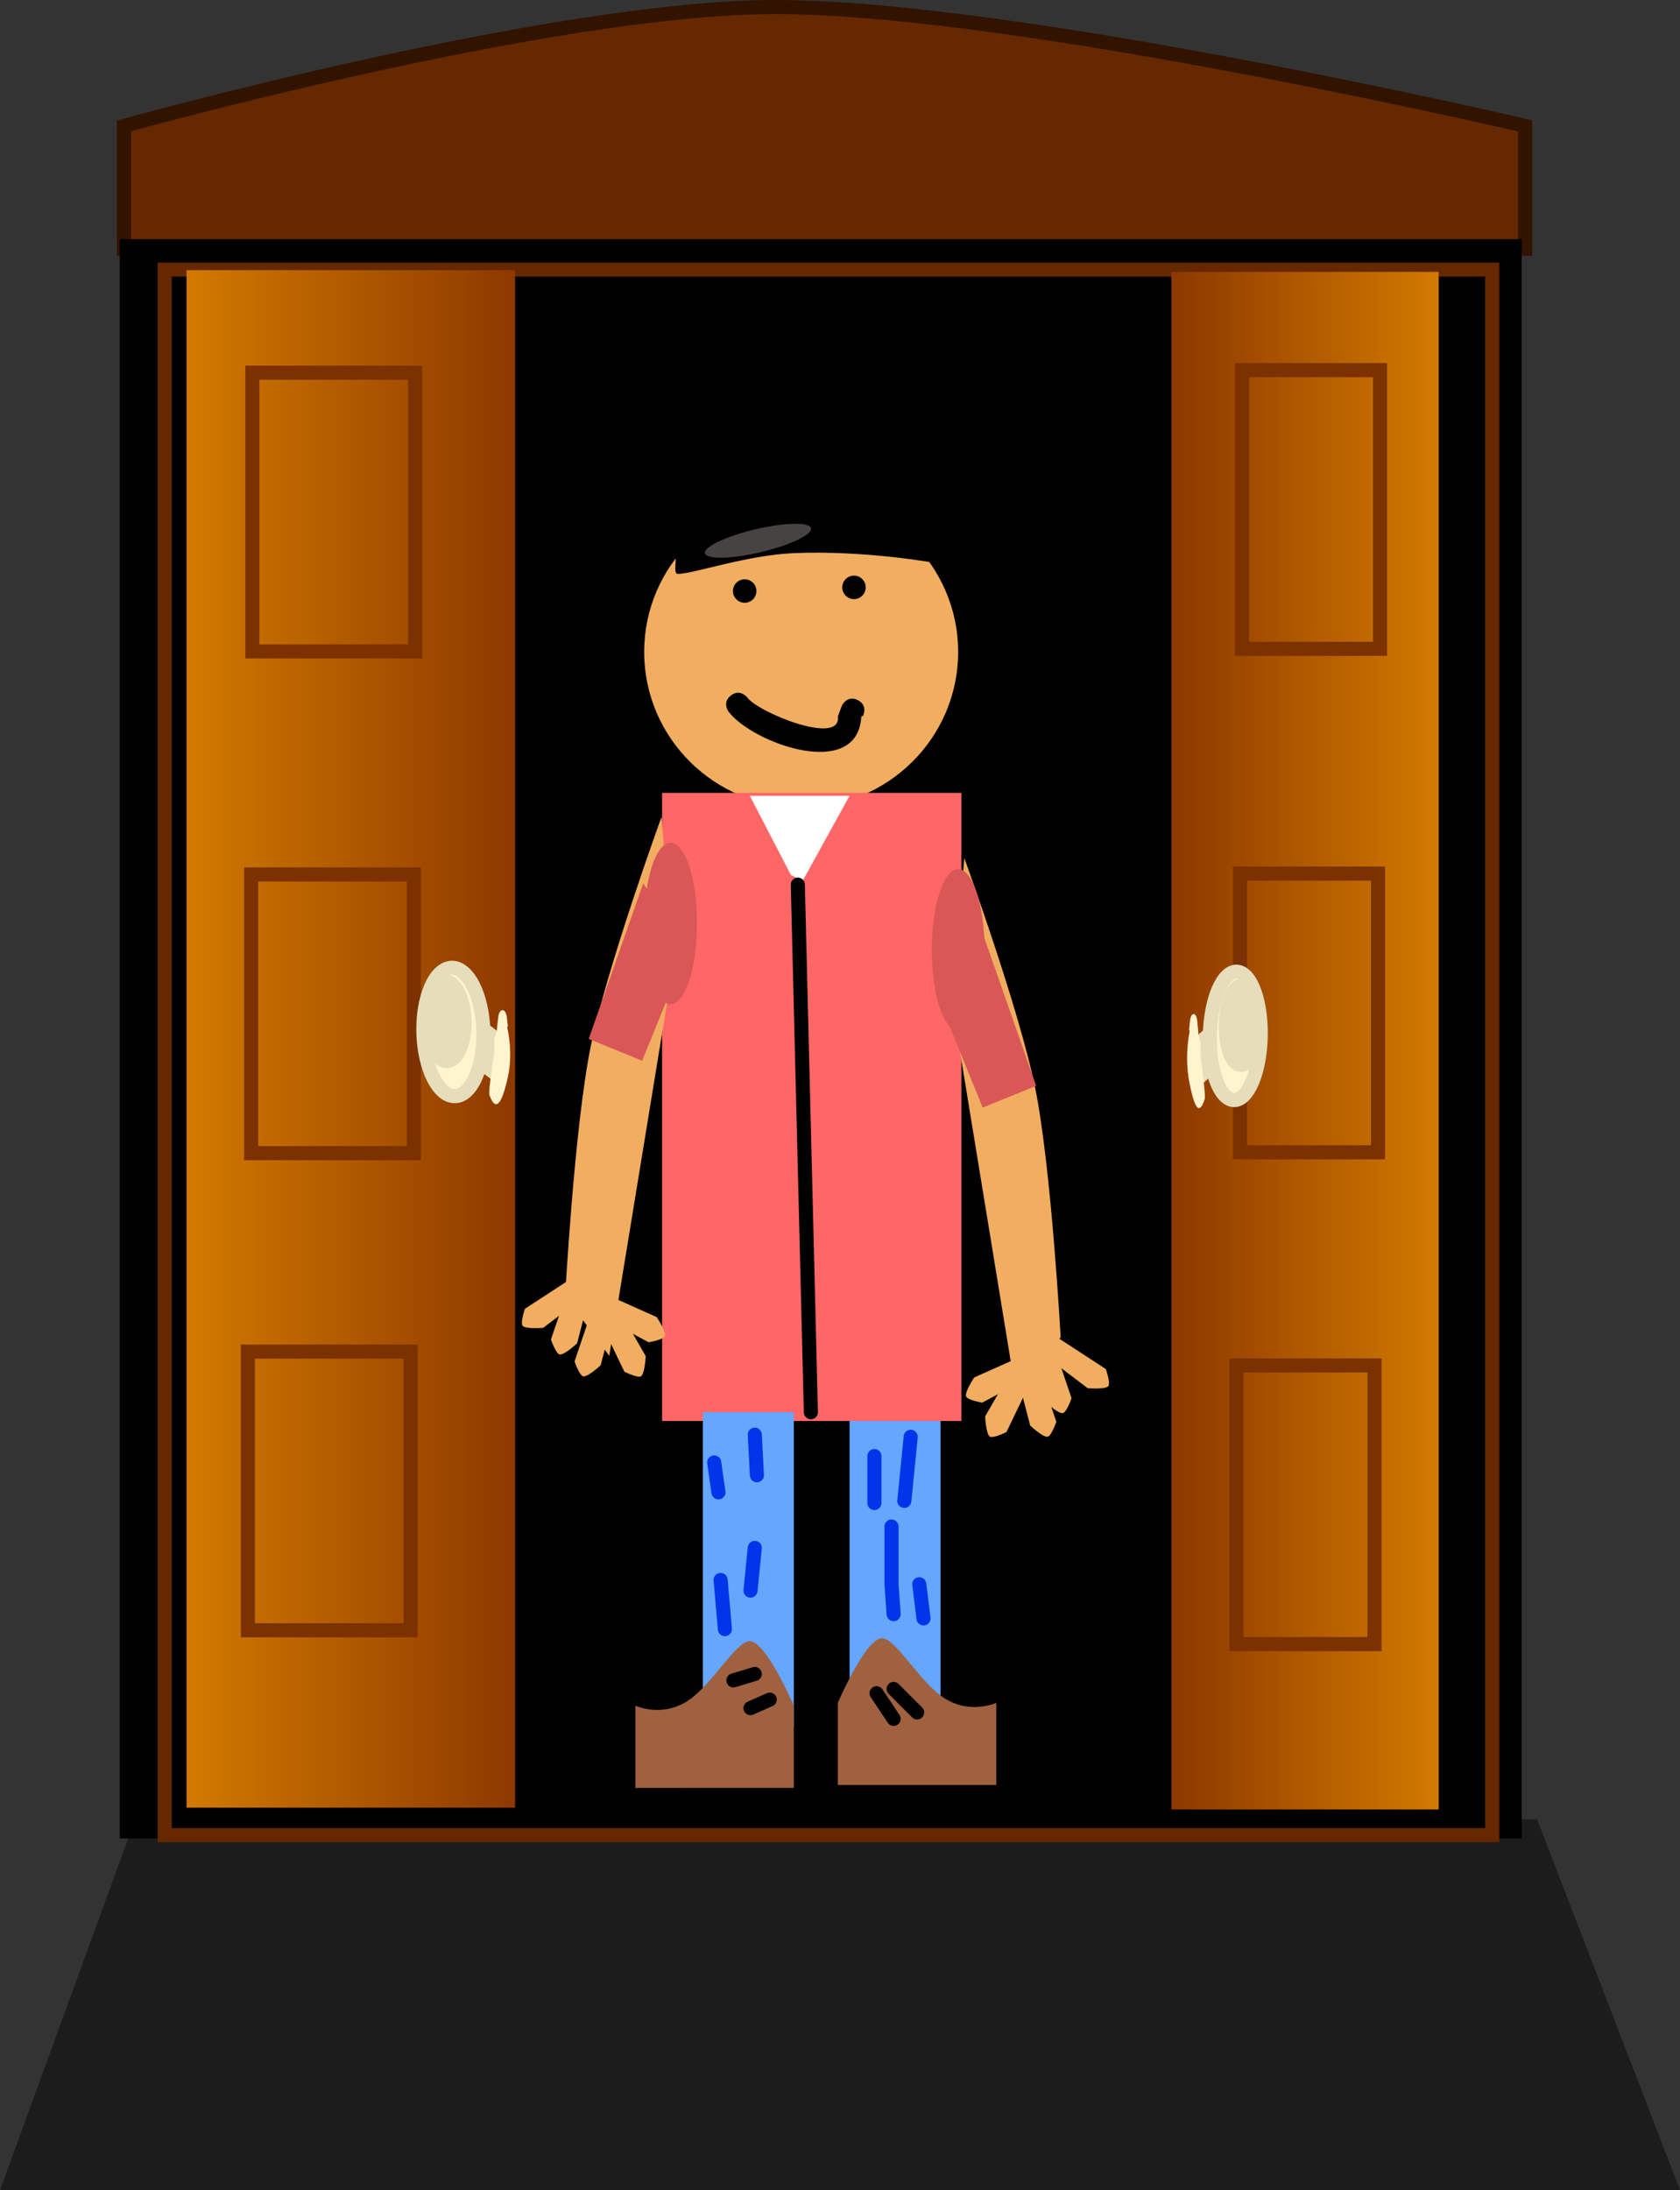 <svg version="1.1" xmlns="http://www.w3.org/2000/svg" xmlns:xlink="http://www.w3.org/1999/xlink" width="59.683" height="77.784" viewBox="0,0,59.683,77.784"><rect x="0" y="0" width="59.683" height="77.784" fill="#333333" stroke="none"/><defs><linearGradient x1="251.773" y1="177.943" x2="261.268" y2="177.943" gradientUnits="userSpaceOnUse" id="color-1"><stop offset="0" stop-color="#8d3800"></stop><stop offset="1" stop-color="#d27a00"></stop></linearGradient><linearGradient x1="216.785" y1="177.881" x2="228.458" y2="177.881" gradientUnits="userSpaceOnUse" id="color-2"><stop offset="0" stop-color="#d27a00"></stop><stop offset="1" stop-color="#8d3800"></stop></linearGradient></defs><g transform="translate(-210.158,-140.983)"><g data-paper-data="{&quot;isPaintingLayer&quot;:true}" fill-rule="nonzero" stroke-width="0.5" stroke-linejoin="miter" stroke-miterlimit="10" stroke-dasharray="" stroke-dashoffset="0" style="mix-blend-mode: normal"><path d="M240.179,152.15l-0.728,53.855" fill="none" stroke="#652800" stroke-linecap="round"></path><path d="M214.561,149.821v-4.367c0,0 15.185,-4.221 23.143,-4.221c8.588,0 26.636,4.221 26.636,4.221v4.367z" fill="#652800" stroke="#311300" stroke-linecap="butt"></path><path d="M210.158,218.767l4.802,-13.171h49.805l5.077,13.171z" fill-opacity="0.452" fill="#000000" stroke="none" stroke-linecap="butt"></path><g stroke-linecap="butt"><path d="M214.412,206.279v-56.802h49.805v56.802z" fill="#000000" stroke="none"></path><path d="M216.009,206.159v-55.602c0,0 13.468,0 20.814,0c8.265,0 26.345,0 26.345,0v55.602z" fill="none" stroke="#652800"></path></g><g><path d="M244.197,164.137c0,3.051 -2.497,5.525 -5.577,5.525c-3.08,0 -5.577,-2.474 -5.577,-5.525c0,-3.051 2.497,-5.525 5.577,-5.525c3.08,0 5.577,2.474 5.577,5.525z" fill="#f1ad60" stroke="none" stroke-linecap="butt"></path><path d="M233.679,191.451v-22.309h10.633v22.309z" fill="#ff6666" stroke="none" stroke-linecap="butt"></path><path d="M236.196,161.974c0,-0.23 0.187,-0.417 0.417,-0.417c0.23,0 0.417,0.187 0.417,0.417c0,0.23 -0.187,0.417 -0.417,0.417c-0.23,0 -0.417,-0.187 -0.417,-0.417z" fill="#000000" stroke="none" stroke-linecap="butt"></path><path d="M240.079,161.844c0,-0.23 0.187,-0.417 0.417,-0.417c0.23,0 0.417,0.187 0.417,0.417c0,0.23 -0.187,0.417 -0.417,0.417c-0.23,0 -0.417,-0.187 -0.417,-0.417z" fill="#000000" stroke="none" stroke-linecap="butt"></path><path d="M240.631,165.849c0.373,0.186 0.186,0.559 0.186,0.559l-0.06,0.022c-0.127,2.301 -3.862,0.95 -4.712,-0.167c0,0 -0.25,-0.334 0.083,-0.584c0.334,-0.25 0.584,0.083 0.584,0.083c0.386,0.525 3.342,1.728 3.211,0.667l0.148,-0.395c0,0 0.186,-0.373 0.559,-0.186z" fill="#000000" stroke="none" stroke-linecap="butt"></path><path d="M238.255,172.06l-1.459,-2.815h3.544l-1.668,3.023z" fill="#ffffff" stroke="none" stroke-linecap="butt"></path><path d="M235.127,202.292v-11.155h3.232v11.155z" fill="#66a6ff" stroke="none" stroke-linecap="butt"></path><path d="M240.34,202.605v-11.155h3.232v11.155z" fill="#66a6ff" stroke="none" stroke-linecap="butt"></path><path d="M232.73,204.482v-2.919c0,0 0.919,0.428 1.846,-0.165c0.865,-0.552 1.724,-2.129 2.219,-2.129c0.578,0 1.564,2.293 1.564,2.293v2.919z" fill="#a06140" stroke="none" stroke-linecap="butt"></path><path d="M239.923,204.377v-2.919c0,0 0.986,-2.293 1.564,-2.293c0.495,0 1.354,1.576 2.219,2.129c0.928,0.593 1.846,0.165 1.846,0.165v2.919z" data-paper-data="{&quot;index&quot;:null}" fill="#a06140" stroke="none" stroke-linecap="butt"></path><path d="M230.236,187.014c0,0 0.326,-5.975 0.9,-8.83c0.567,-2.817 2.523,-8.188 2.523,-8.188l0.419,5.25l-2.276,13.89z" fill="#f1ad60" stroke="none" stroke-linecap="butt"></path><path d="M246.272,190.596l-2.276,-13.89l0.419,-5.25c0,0 1.956,5.371 2.523,8.188c0.574,2.855 0.9,8.83 0.9,8.83z" data-paper-data="{&quot;index&quot;:null}" fill="#f1ad60" stroke="none" stroke-linecap="butt"></path><path d="M234.919,173.78c0,1.583 -0.42,2.867 -0.938,2.867c-0.518,0 -0.938,-1.284 -0.938,-2.867c0,-1.583 0.42,-2.867 0.938,-2.867c0.518,0 0.938,1.284 0.938,2.867z" fill="#da5757" stroke="none" stroke-linecap="butt"></path><path d="M245.135,174.719c0,1.583 -0.42,2.867 -0.938,2.867c-0.518,0 -0.938,-1.284 -0.938,-2.867c0,-1.583 0.42,-2.867 0.938,-2.867c0.518,0 0.938,1.284 0.938,2.867z" fill="#da5757" stroke="none" stroke-linecap="butt"></path><path d="M238.965,191.14l-0.464,-18.739" fill="none" stroke="#000000" stroke-linecap="round"></path><path d="M234.013,160.15c0,0 -0.076,0.967 -0.076,0.759c0,-0.221 -0.683,-1.973 -0.683,-1.973c0,0 3.084,-0.987 4.705,-0.987c1.735,0 5.388,0.987 5.388,0.987l0.076,2.049c0,0 -2.5,-0.467 -5.07,-0.357c-1.66,0.071 -3.57,0.737 -4.112,0.737c-0.215,0 0.041,-0.644 -0.164,-0.953c-0.17,-0.255 -0.064,-0.261 -0.064,-0.261z" fill="#000000" stroke="none" stroke-linecap="butt"></path><path d="M238.969,159.743c0.053,0.224 -0.747,0.605 -1.787,0.851c-1.04,0.246 -1.926,0.263 -1.979,0.039c-0.053,-0.224 0.747,-0.605 1.787,-0.851c1.04,-0.246 1.926,-0.263 1.979,-0.039z" fill="#484343" stroke="none" stroke-linecap="butt"></path><path d="M235.53,192.922l0.152,1.062" fill="none" stroke="#0035ea" stroke-linecap="round"></path><path d="M236.82,197.475l0.152,-1.518" fill="none" stroke="#0035ea" stroke-linecap="round"></path><path d="M235.91,198.841l-0.152,-1.745" fill="none" stroke="#0035ea" stroke-linecap="round"></path><path d="M241.905,198.31l-0.076,-1.062v-2.049" fill="none" stroke="#0035ea" stroke-linecap="round"></path><path d="M242.284,194.288l0.228,-2.277" fill="none" stroke="#0035ea" stroke-linecap="round"></path><path d="M241.222,192.695v1.669" fill="none" stroke="#0035ea" stroke-linecap="round"></path><path d="M242.815,197.248l0.152,1.214" fill="none" stroke="#0035ea" stroke-linecap="round"></path><path d="M236.972,191.936l0.076,1.442" fill="none" stroke="#0035ea" stroke-linecap="round"></path><path d="M236.213,200.663l0.759,-0.228" fill="none" stroke="#000000" stroke-linecap="round"></path><path d="M236.82,201.649l0.683,-0.304" fill="none" stroke="#000000" stroke-linecap="round"></path><path d="M241.298,201.118l0.607,0.911" fill="none" stroke="#000000" stroke-linecap="round"></path><path d="M242.74,201.801l-0.835,-0.835" fill="none" stroke="#000000" stroke-linecap="round"></path><path d="M231.072,177.882l1.936,-5.524l1.594,2.291l-1.632,4.006z" fill="#da5757" stroke="none" stroke-linecap="butt"></path><path d="M245.069,180.32l-1.632,-4.006l1.594,-2.291l1.936,5.524z" data-paper-data="{&quot;index&quot;:null}" fill="#da5757" stroke="none" stroke-linecap="butt"></path><path d="M230.569,189.335l0.704,-2.079l0.75,0.195l-0.526,2.019c0,0 -0.449,0.42 -0.616,0.396c-0.136,-0.02 -0.312,-0.531 -0.312,-0.531z" fill="#f1ad60" stroke="none" stroke-linecap="butt"></path><path d="M229.731,188.557l0.704,-2.079l0.75,0.195l-0.526,2.019c0,0 -0.449,0.42 -0.616,0.396c-0.136,-0.02 -0.312,-0.531 -0.312,-0.531z" fill="#f1ad60" stroke="none" stroke-linecap="butt"></path><path d="M228.81,187.462l1.839,-1.198l0.468,0.617l-1.662,1.261c0,0 -0.613,0.052 -0.729,-0.07c-0.095,-0.1 0.083,-0.611 0.083,-0.611z" fill="#f1ad60" stroke="none" stroke-linecap="butt"></path><path d="M232.339,189.699l-0.951,-1.978l0.672,-0.385l1.037,1.81c0,0 -0.027,0.615 -0.164,0.714c-0.111,0.081 -0.595,-0.161 -0.595,-0.161z" fill="#f1ad60" stroke="none" stroke-linecap="butt"></path><path d="M233.201,188.654l-1.934,-1.037l0.316,-0.708l1.905,0.851c0,0 0.34,0.513 0.289,0.673c-0.042,0.131 -0.575,0.221 -0.575,0.221z" fill="#f1ad60" stroke="none" stroke-linecap="butt"></path><path d="M247.373,192.01c-0.167,0.024 -0.616,-0.396 -0.616,-0.396l-0.526,-2.019l0.75,-0.195l0.704,2.079c0,0 -0.176,0.511 -0.312,0.531z" data-paper-data="{&quot;index&quot;:null}" fill="#f1ad60" stroke="none" stroke-linecap="butt"></path><path d="M247.913,191.172c-0.167,0.024 -0.616,-0.396 -0.616,-0.396l-0.526,-2.019l0.75,-0.195l0.704,2.079c0,0 -0.176,0.511 -0.312,0.531z" data-paper-data="{&quot;index&quot;:null}" fill="#f1ad60" stroke="none" stroke-linecap="butt"></path><path d="M249.528,190.216c-0.116,0.122 -0.729,0.07 -0.729,0.07l-1.662,-1.261l0.468,-0.617l1.839,1.198c0,0 0.178,0.511 0.083,0.611z" data-paper-data="{&quot;index&quot;:null}" fill="#f1ad60" stroke="none" stroke-linecap="butt"></path><path d="M245.32,192.003c-0.136,-0.099 -0.164,-0.714 -0.164,-0.714l1.037,-1.81l0.672,0.385l-0.951,1.978c0,0 -0.483,0.242 -0.595,0.161z" data-paper-data="{&quot;index&quot;:null}" fill="#f1ad60" stroke="none" stroke-linecap="butt"></path><path d="M244.478,190.577c-0.052,-0.161 0.289,-0.673 0.289,-0.673l1.905,-0.851l0.316,0.708l-1.934,1.037c0,0 -0.533,-0.089 -0.575,-0.221z" data-paper-data="{&quot;index&quot;:null}" fill="#f1ad60" stroke="none" stroke-linecap="butt"></path></g><g stroke-linecap="butt"><path d="M251.773,205.246v-54.607h9.494v54.607z" fill="url(#color-1)" stroke="none"></path><path d="M254.084,199.375v-9.898h4.904v9.898z" fill="none" stroke="#7b3100"></path><path d="M254.209,181.908v-9.898h4.904v9.898z" fill="none" stroke="#7b3100"></path><path d="M254.281,164.027v-9.898h4.904v9.898z" fill="none" stroke="#7b3100"></path><g><path d="M253.81,179.999c-0.483,-0.27 -0.771,-1.486 -0.642,-2.715c0.128,-1.23 0.624,-2.008 1.107,-1.738c0.483,0.27 0.771,1.486 0.642,2.715c-0.128,1.23 -0.624,2.008 -1.107,1.738z" fill="#fff4ce" stroke="#e6ddbb"></path><path d="M254.122,178.773c-0.3,-0.168 -0.479,-0.923 -0.399,-1.687c0.08,-0.764 0.387,-1.248 0.687,-1.08c0.3,0.168 0.479,0.923 0.399,1.687c-0.08,0.764 -0.387,1.248 -0.687,1.08z" fill="#e6ddbb" stroke="#e6ddbb"></path><path d="M252.371,178.041l0.708,-0.623l0.269,1.638l-0.708,0.623z" fill="#e6ddbb" stroke="none"></path><path d="M252.956,180.015c-0.25,0.805 -0.444,-0.102 -0.532,-0.522c-0.137,-0.655 -0.112,-1.307 0,-1.91l-0.025,-0.014l0.036,-0.341v0c0.017,-0.162 0.088,-0.262 0.158,-0.223c0.051,0.028 0.087,0.122 0.097,0.233l0.037,0.376l-0.005,0.003l0.008,0.03c0,0.033 0,0.066 0.001,0.099c0.018,0.035 0.032,0.08 0.04,0.132c0.023,0.056 0.036,0.132 0.036,0.211l0.001,0.339c0.015,0.216 0.19,1.457 0.149,1.588z" fill="#fff4ce" stroke="none"></path></g></g><g stroke-linecap="butt"><path d="M216.785,205.184v-54.607h11.673v54.607z" fill="url(#color-2)" stroke="none"></path><path d="M219.124,164.118v-9.898h5.781v9.898z" fill="none" stroke="#7b3100"></path><path d="M219.081,181.938v-9.898h5.781v9.898z" fill="none" stroke="#7b3100"></path><path d="M218.964,198.884v-9.898h5.781v9.898z" fill="none" stroke="#7b3100"></path><g data-paper-data="{&quot;index&quot;:null}"><path d="M225.233,178.123c-0.151,-1.23 0.188,-2.446 0.757,-2.715c0.569,-0.27 1.153,0.508 1.305,1.738c0.151,1.23 -0.188,2.446 -0.757,2.715c-0.569,0.27 -1.153,-0.508 -1.305,-1.738z" fill="#fff4ce" stroke="#e6ddbb"></path><path d="M225.36,177.556c-0.094,-0.764 0.117,-1.519 0.47,-1.687c0.354,-0.168 0.717,0.316 0.81,1.08c0.094,0.764 -0.117,1.519 -0.47,1.687c-0.354,0.168 -0.717,-0.316 -0.81,-1.08z" fill="#e6ddbb" stroke="#e6ddbb"></path><path d="M227.916,179.542l-0.834,-0.623l0.317,-1.638l0.834,0.623z" fill="#e6ddbb" stroke="none"></path><path d="M227.545,179.878c-0.048,-0.131 0.158,-1.372 0.176,-1.588l0.001,-0.339c-0.001,-0.08 0.015,-0.155 0.042,-0.211c0.009,-0.051 0.025,-0.097 0.047,-0.132c0,-0.033 0,-0.066 0.001,-0.099l0.009,-0.03l-0.006,-0.003l0.044,-0.376c0.012,-0.111 0.055,-0.204 0.115,-0.233c0.083,-0.039 0.166,0.061 0.186,0.223v0l0.042,0.341l-0.029,0.014c0.132,0.603 0.162,1.255 0,1.91c-0.104,0.42 -0.332,1.327 -0.627,0.522z" fill="#fff4ce" stroke="none"></path></g></g></g></g></svg>